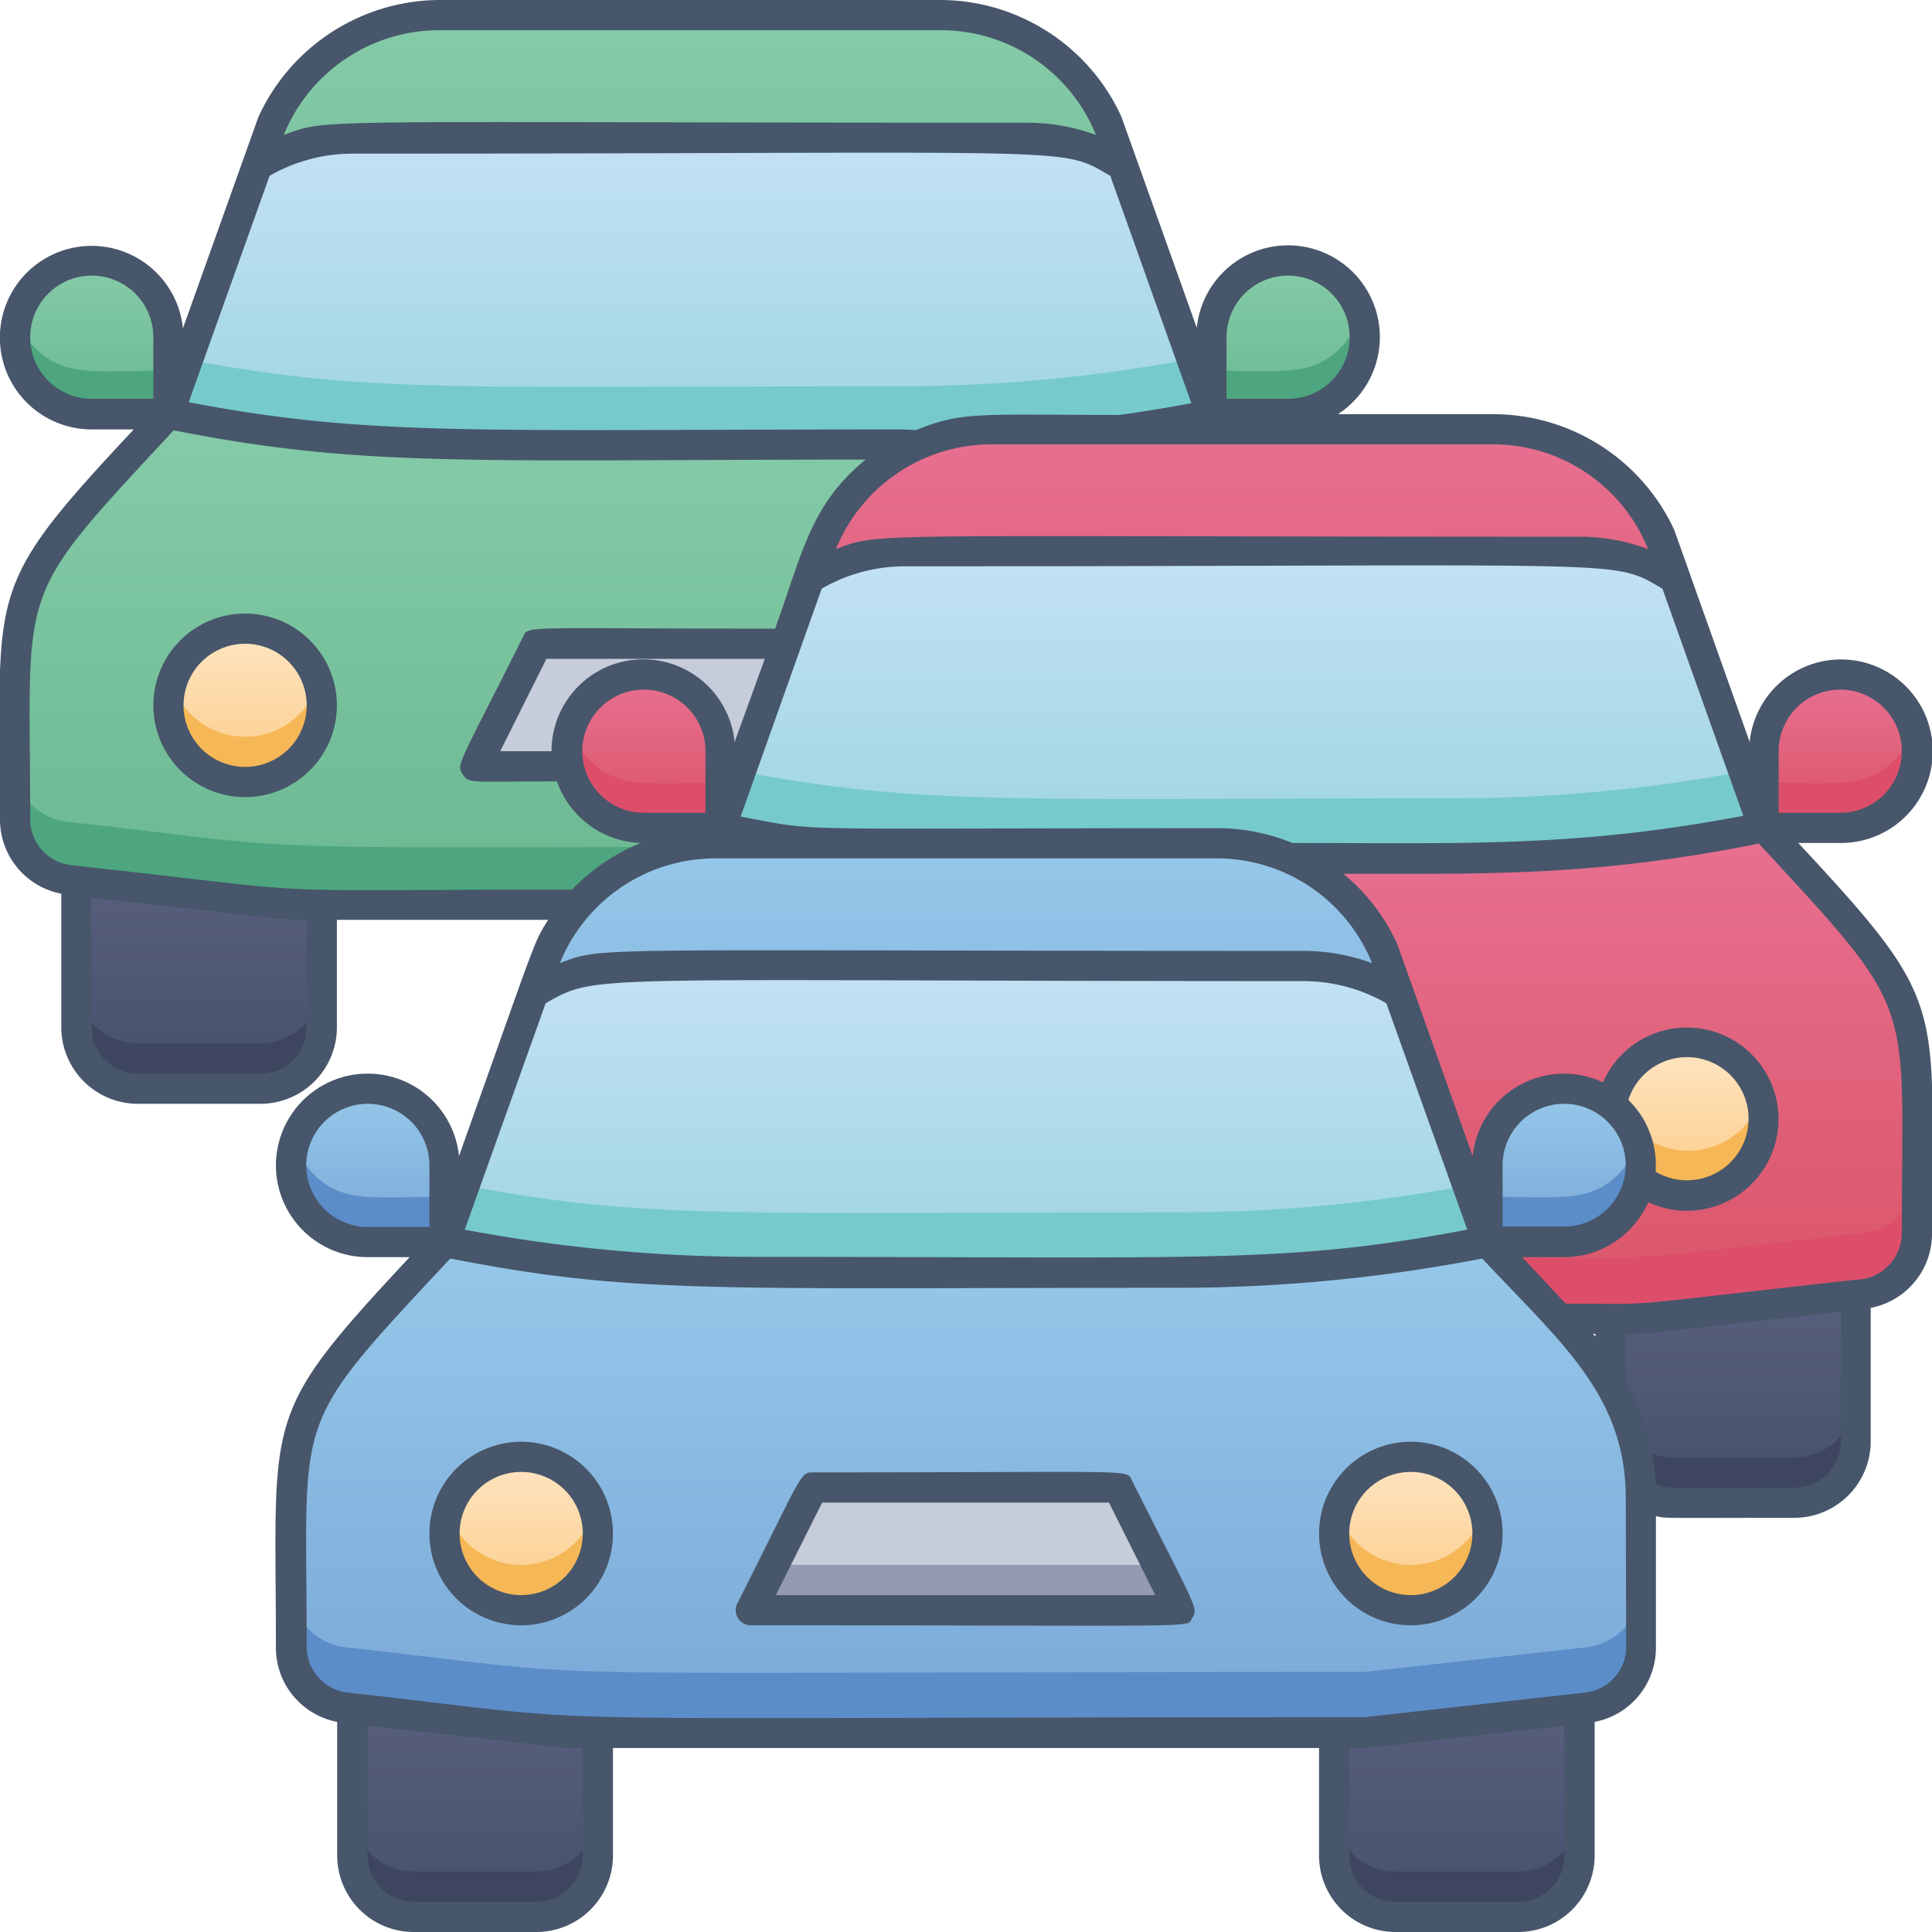 <svg xmlns="http://www.w3.org/2000/svg" xmlns:xlink="http://www.w3.org/1999/xlink" viewBox="0 0 128 128"><defs><style>.cls-1{fill:url(#linear-gradient);}.cls-2{fill:#3d465e;}.cls-3{fill:url(#linear-gradient-2);}.cls-4{fill:#4da67f;}.cls-5{fill:url(#linear-gradient-3);}.cls-6{fill:url(#linear-gradient-4);}.cls-7{fill:url(#linear-gradient-5);}.cls-8{fill:url(#linear-gradient-6);}.cls-9{fill:#77cacb;}.cls-10{fill:url(#linear-gradient-7);}.cls-11{fill:url(#linear-gradient-8);}.cls-12{fill:#f6b756;}.cls-13{fill:#dd4e6a;}.cls-14{fill:url(#linear-gradient-9);}.cls-15{fill:url(#linear-gradient-10);}.cls-16{fill:#5b8dc9;}.cls-17{fill:#464f6b;}.cls-18{fill:url(#linear-gradient-11);}.cls-19{fill:url(#linear-gradient-12);}.cls-20{fill:#c6ccda;}.cls-21{fill:#949aaf;}.cls-22{fill:url(#linear-gradient-13);}.cls-23{fill:url(#linear-gradient-14);}.cls-24{fill:url(#linear-gradient-15);}.cls-25{fill:url(#linear-gradient-16);}.cls-26{fill:url(#linear-gradient-17);}.cls-27{fill:url(#linear-gradient-18);}.cls-28{fill:url(#linear-gradient-19);}.cls-29{fill:url(#linear-gradient-20);}.cls-30{fill:url(#linear-gradient-21);}.cls-31{fill:url(#linear-gradient-22);}.cls-32{fill:url(#linear-gradient-23);}.cls-33{fill:#47566a;}</style><linearGradient id="linear-gradient" x1="13.19" y1="72.13" x2="13.19" y2="58.35" gradientUnits="userSpaceOnUse"><stop offset="0" stop-color="#464f6b"/><stop offset="1" stop-color="#575f7c"/></linearGradient><linearGradient id="linear-gradient-2" x1="45.57" y1="60.14" x2="45.57" y2="27.56" gradientUnits="userSpaceOnUse"><stop offset="0" stop-color="#6ab891"/><stop offset="1" stop-color="#85cba9"/></linearGradient><linearGradient id="linear-gradient-3" x1="5.94" y1="27.56" x2="5.94" y2="17.4" xlink:href="#linear-gradient-2"/><linearGradient id="linear-gradient-4" x1="85.2" y1="27.56" x2="85.2" y2="17.4" xlink:href="#linear-gradient-2"/><linearGradient id="linear-gradient-5" x1="45.57" y1="29.62" x2="45.57" y2="1.14" xlink:href="#linear-gradient-2"/><linearGradient id="linear-gradient-6" x1="45.57" y1="29.62" x2="45.57" y2="9.27" gradientUnits="userSpaceOnUse"><stop offset="0" stop-color="#9dd5df"/><stop offset="1" stop-color="#c3e1f5"/></linearGradient><linearGradient id="linear-gradient-7" x1="86.9" y1="87.37" x2="86.9" y2="54.85" gradientUnits="userSpaceOnUse"><stop offset="0" stop-color="#da5466"/><stop offset="1" stop-color="#e87092"/></linearGradient><linearGradient id="linear-gradient-8" x1="111.8" y1="79.24" x2="111.8" y2="69.08" gradientUnits="userSpaceOnUse"><stop offset="0" stop-color="#fbcc88"/><stop offset="1" stop-color="#ffe5c3"/></linearGradient><linearGradient id="linear-gradient-9" x1="114.79" y1="99.59" x2="114.79" y2="85.79" xlink:href="#linear-gradient"/><linearGradient id="linear-gradient-10" x1="64" y1="114.87" x2="64" y2="82.29" gradientUnits="userSpaceOnUse"><stop offset="0" stop-color="#7aa8d7"/><stop offset="1" stop-color="#96c8ea"/></linearGradient><linearGradient id="linear-gradient-11" x1="31.48" y1="127" x2="31.48" y2="113.22" xlink:href="#linear-gradient"/><linearGradient id="linear-gradient-12" x1="96.52" y1="127" x2="96.52" y2="113.22" xlink:href="#linear-gradient"/><linearGradient id="linear-gradient-13" x1="24.37" y1="82.29" x2="24.37" y2="72.13" xlink:href="#linear-gradient-10"/><linearGradient id="linear-gradient-14" x1="103.63" y1="82.29" x2="103.63" y2="72.13" xlink:href="#linear-gradient-10"/><linearGradient id="linear-gradient-15" x1="34.53" y1="106.68" x2="34.53" y2="96.52" xlink:href="#linear-gradient-8"/><linearGradient id="linear-gradient-16" x1="93.47" y1="106.68" x2="93.47" y2="96.52" xlink:href="#linear-gradient-8"/><linearGradient id="linear-gradient-17" x1="16.24" y1="51.81" x2="16.24" y2="41.65" xlink:href="#linear-gradient-8"/><linearGradient id="linear-gradient-18" x1="82.29" y1="56.91" x2="82.29" y2="28.44" xlink:href="#linear-gradient-7"/><linearGradient id="linear-gradient-19" x1="82.29" y1="56.92" x2="82.29" y2="36.57" xlink:href="#linear-gradient-6"/><linearGradient id="linear-gradient-20" x1="42.66" y1="54.85" x2="42.66" y2="44.69" xlink:href="#linear-gradient-7"/><linearGradient id="linear-gradient-21" x1="121.92" y1="54.85" x2="121.92" y2="44.69" xlink:href="#linear-gradient-7"/><linearGradient id="linear-gradient-22" x1="64" y1="84.35" x2="64" y2="55.87" xlink:href="#linear-gradient-10"/><linearGradient id="linear-gradient-23" x1="64" y1="84.35" x2="64" y2="64" xlink:href="#linear-gradient-6"/></defs><title>Traffic Jam</title><g id="Traffic_Jam" data-name="Traffic Jam"><path class="cls-1" d="M21.32,59.94v8.12a4.08,4.08,0,0,1-4.06,4.07H9.13a4.08,4.08,0,0,1-4.07-4.07V58.35"/><path class="cls-2" d="M21.32,65.06v3a4.08,4.08,0,0,1-4.06,4.07H9.13a4.08,4.08,0,0,1-4.07-4.07v-3a4.08,4.08,0,0,0,4.07,4.07h8.13A4.08,4.08,0,0,0,21.32,65.06Z"/><path class="cls-3" d="M90.28,54.41a4.07,4.07,0,0,1-3.62,4c-19.6,2.18-6,1.63-67.51,1.63L4.48,58.45a4.07,4.07,0,0,1-3.62-4C.86,38.21-.28,39.66,11,27.56a104.78,104.78,0,0,0,20.53,2c29.14,0,35.79.52,48.57-2C91.42,39.66,90.28,38.24,90.28,54.41Z"/><path class="cls-4" d="M90.28,50.41v4a4.07,4.07,0,0,1-3.62,4c-19.6,2.18-6,1.63-67.51,1.63L4.48,58.45a4.07,4.07,0,0,1-3.62-4v-4a4.07,4.07,0,0,0,3.62,4c19.61,2.18,6,1.63,67.51,1.63l14.67-1.63A4.07,4.07,0,0,0,90.28,50.41Z"/><path class="cls-5" d="M5.94,27.56H11V22.48a5.08,5.08,0,1,0-5.08,5.08Z"/><path class="cls-6" d="M85.2,27.56H80.12V22.48a5.08,5.08,0,1,1,5.08,5.08Z"/><path class="cls-4" d="M11,24.56v3H5.94A5.08,5.08,0,0,1,1.09,21a5,5,0,0,0,1.26,2.08C4.31,25,6.31,24.56,11,24.56Z"/><path class="cls-4" d="M85.2,27.56H80.12v-3c4.73,0,6.76.42,8.67-1.49A5,5,0,0,0,90.05,21,5.08,5.08,0,0,1,85.2,27.56Z"/><path class="cls-7" d="M80.12,27.56c-12.43,2.48-17.54,2-48.57,2a104.78,104.78,0,0,1-20.53-2L17.91,8.22A12.22,12.22,0,0,1,29,1.14H62.16A12.22,12.22,0,0,1,73.23,8.22C74.69,12.31,73.26,8.29,80.12,27.56Z"/><path class="cls-8" d="M80.12,27.56c-12.43,2.48-17.54,2-48.57,2a104.78,104.78,0,0,1-20.53-2l5.87-16.49a11.72,11.72,0,0,1,6.33-1.8h44.7A11.91,11.91,0,0,1,74.22,11C74.32,11.09,74.09,10.62,80.12,27.56Z"/><path class="cls-9" d="M80.12,27.56c-12.43,2.48-17.54,2-48.57,2a104.78,104.78,0,0,1-20.53-2l1.34-3.75c12,2.26,17.7,1.78,47.23,1.78a103.82,103.82,0,0,0,19.19-1.78Z"/><path class="cls-10" d="M127,81.7a4.08,4.08,0,0,1-3.62,4c-19.18,1.75-9.12,1.62-20.1,1.62L46.77,55.89l1-1c2,.41,4,.74,6,1,36.47,1.17,48.12,2,63.1-1C128.13,67,127,65.47,127,81.7Z"/><circle class="cls-11" cx="111.8" cy="74.16" r="5.08"/><path class="cls-12" d="M111.8,79.24A5.07,5.07,0,0,1,107,72.67a5.08,5.08,0,0,0,9.7,0A5.08,5.08,0,0,1,111.8,79.24Z"/><path class="cls-13" d="M127,77.7v4a4.08,4.08,0,0,1-3.62,4c-19.18,1.75-9.12,1.62-20.1,1.62l-7.18-4c15.88,0,9.76.32,26.84-1.58A4.1,4.1,0,0,0,127,77.7Z"/><path class="cls-13" d="M96.1,83.37c-.13,0,0,.07-.77-.43Z"/><path class="cls-14" d="M122.94,85.79V95.5a4.07,4.07,0,0,1-4.07,4.06c-8.28,0-8.87.21-10.16-.54-2.44-8.77-2-6.17-2-11.65Z"/><path class="cls-2" d="M122.94,92.5v3a4.08,4.08,0,0,1-4.07,4.06h-8.13a4.08,4.08,0,0,1-4.06-4.06v-3a4.08,4.08,0,0,0,4.06,4.06h8.13A4.08,4.08,0,0,0,122.94,92.5Z"/><path class="cls-15" d="M108.71,109.14a4.07,4.07,0,0,1-3.62,4c-19.61,2.18-6,1.63-67.51,1.63l-14.67-1.63a4.07,4.07,0,0,1-3.62-4c0-16.2-1.14-14.75,10.16-26.85a104.78,104.78,0,0,0,20.53,2c29.14,0,35.79.52,48.57-2C109.85,94.39,108.71,93,108.71,109.14Z"/><path class="cls-16" d="M108.71,105.14v4a4.07,4.07,0,0,1-3.62,4c-19.61,2.18-6,1.63-67.51,1.63l-14.67-1.63a4.07,4.07,0,0,1-3.62-4v-4a4.07,4.07,0,0,0,3.62,4c19.61,2.18,6,1.63,67.51,1.63l14.67-1.63A4.07,4.07,0,0,0,108.71,105.14Z"/><path class="cls-17" d="M39.61,114.81v8.13A4.08,4.08,0,0,1,35.55,127H27.42a4.08,4.08,0,0,1-4.07-4.06v-9.72Z"/><path class="cls-17" d="M104.65,113.22v9.72a4.08,4.08,0,0,1-4.07,4.06H92.45a4.08,4.08,0,0,1-4.06-4.06v-8.13Z"/><path class="cls-18" d="M39.61,114.81v8.13A4.08,4.08,0,0,1,35.55,127H27.42a4.08,4.08,0,0,1-4.07-4.06v-9.72Z"/><path class="cls-19" d="M104.65,113.22v9.72a4.08,4.08,0,0,1-4.07,4.06H92.45a4.08,4.08,0,0,1-4.06-4.06v-8.13Z"/><path class="cls-2" d="M39.61,119.94v3A4.08,4.08,0,0,1,35.55,127H27.42a4.08,4.08,0,0,1-4.07-4.06v-3A4.08,4.08,0,0,0,27.42,124h8.13A4.08,4.08,0,0,0,39.61,119.94Z"/><path class="cls-2" d="M104.65,119.94v3a4.08,4.08,0,0,1-4.07,4.06H92.45a4.08,4.08,0,0,1-4.06-4.06v-3A4.08,4.08,0,0,0,92.45,124h8.13A4.08,4.08,0,0,0,104.65,119.94Z"/><polygon class="cls-20" points="78.19 106.68 49.81 106.68 53.87 98.55 74.13 98.55 78.19 106.68"/><polygon class="cls-21" points="78.19 106.68 49.81 106.68 51.31 103.68 76.69 103.68 78.19 106.68"/><path class="cls-22" d="M24.37,82.29h5.08V77.21a5.08,5.08,0,1,0-5.08,5.08Z"/><path class="cls-23" d="M103.63,82.29H98.55V77.21a5.08,5.08,0,1,1,5.08,5.08Z"/><path class="cls-16" d="M29.45,79.29v3H24.37a5.08,5.08,0,0,1-4.85-6.57,5,5,0,0,0,1.26,2.08C22.73,79.75,24.74,79.29,29.45,79.29Z"/><path class="cls-16" d="M103.63,82.29H98.55v-3c4.72,0,6.76.42,8.67-1.49a5,5,0,0,0,1.26-2.08A5.08,5.08,0,0,1,103.63,82.29Z"/><circle class="cls-24" cx="34.53" cy="101.6" r="5.08"/><circle class="cls-25" cx="93.47" cy="101.6" r="5.08"/><path class="cls-12" d="M34.53,106.68a5.08,5.08,0,0,1-4.85-6.57,5.08,5.08,0,0,0,9.7,0A5.07,5.07,0,0,1,34.53,106.68Z"/><path class="cls-12" d="M93.47,106.68a5.07,5.07,0,0,1-4.85-6.57,5.08,5.08,0,0,0,9.7,0A5.08,5.08,0,0,1,93.47,106.68Z"/><path class="cls-20" d="M31.52,50.77l4.06-8.12H52.09l-2.9,8.12Z"/><circle class="cls-26" cx="16.24" cy="46.73" r="5.08"/><path class="cls-12" d="M16.24,51.81a5.08,5.08,0,0,1-4.85-6.57,5.08,5.08,0,0,0,9.7,0A5.08,5.08,0,0,1,16.24,51.81Z"/><path class="cls-27" d="M116.84,54.85c-11.76,2.38-19.5,2-31.38,2-34.11-1.1-31.44-.75-37.72-2l6.89-19.33a12.2,12.2,0,0,1,11.08-7.08H98.88A12.2,12.2,0,0,1,110,35.52Z"/><path class="cls-28" d="M116.84,54.86c-12.44,2.48-17.54,2-48.57,2a104.78,104.78,0,0,1-20.53-2l5.87-16.49c.59-.6,3.45-1.8,6.33-1.8h44.7a11.91,11.91,0,0,1,6.3,1.77C111,38.39,110.81,37.92,116.84,54.86Z"/><path class="cls-9" d="M116.84,54.86c-12.44,2.48-17.54,2-48.57,2a104.78,104.78,0,0,1-20.53-2l1.34-3.75c12,2.26,17.7,1.78,47.23,1.78a103.82,103.82,0,0,0,19.19-1.78Z"/><path class="cls-29" d="M42.66,54.85h5.08V49.77a5.08,5.08,0,1,0-5.08,5.08Z"/><path class="cls-30" d="M121.92,54.85h-5.08V49.77a5.08,5.08,0,1,1,5.08,5.08Z"/><path class="cls-13" d="M47.74,51.85v3H42.66a5.08,5.08,0,0,1-4.85-6.57,5,5,0,0,0,1.26,2.08C41,52.32,43,51.85,47.74,51.85Z"/><path class="cls-13" d="M121.92,54.85h-5.08v-3c4.72,0,6.76.43,8.67-1.49a5,5,0,0,0,1.26-2.08A5.08,5.08,0,0,1,121.92,54.85Z"/><path class="cls-31" d="M98.55,82.29c-12.44,2.48-17.54,2-48.57,2a104.78,104.78,0,0,1-20.53-2C36.16,63.43,35,66.72,36.34,63a12.22,12.22,0,0,1,11.07-7.08H80.59A12.22,12.22,0,0,1,91.66,63C93.12,67,91.69,63,98.55,82.29Z"/><path class="cls-32" d="M98.55,82.29c-12.44,2.48-17.54,2-48.57,2a104.78,104.78,0,0,1-20.53-2L35.32,65.8A11.69,11.69,0,0,1,41.65,64h44.7a11.91,11.91,0,0,1,6.3,1.77C92.75,65.82,92.52,65.36,98.55,82.29Z"/><path class="cls-9" d="M98.55,82.29c-12.44,2.48-17.54,2-48.57,2a104.78,104.78,0,0,1-20.53-2l1.34-3.75c12,2.26,17.7,1.78,47.23,1.78a103.82,103.82,0,0,0,19.19-1.78Z"/><path class="cls-33" d="M75,98.1c-.39-.79.69-.55-21.15-.55-.86,0-.68.13-5,8.68a1,1,0,0,0,.9,1.45c30.89,0,28.81.2,29.23-.48S79.33,106.71,75,98.1Zm-23.6,7.58,3.07-6.13h19l3.07,6.13Z"/><path class="cls-33" d="M34.53,95.52a6.08,6.08,0,1,0,6.08,6.08A6.08,6.08,0,0,0,34.53,95.52Zm0,10.16a4.08,4.08,0,1,1,4.08-4.08A4.08,4.08,0,0,1,34.53,105.68Z"/><path class="cls-33" d="M93.47,95.52a6.08,6.08,0,1,0,6.08,6.08A6.08,6.08,0,0,0,93.47,95.52Zm0,10.16a4.08,4.08,0,1,1,4.08-4.08A4.08,4.08,0,0,1,93.47,105.68Z"/><path class="cls-33" d="M16.24,40.65a6.08,6.08,0,1,0,6.08,6.08A6.08,6.08,0,0,0,16.24,40.65Zm0,10.16a4.08,4.08,0,1,1,4.08-4.08A4.08,4.08,0,0,1,16.24,50.81Z"/><path class="cls-33" d="M119.14,55.85h2.78a6.08,6.08,0,1,0-6-6.69l-5-14.06a13.23,13.23,0,0,0-12-7.66H88.64a6.08,6.08,0,1,0-9.35-5.72l-5-14A13.22,13.22,0,0,0,62.29,0H29.12a13.26,13.26,0,0,0-12,7.75l-5,14a6.08,6.08,0,1,0-6.05,6.7H8.86C-1.13,39.14,0,38.82,0,54.27a5,5,0,0,0,4.06,4.94v8.85a5.08,5.08,0,0,0,5.07,5.07h8.13a5.07,5.07,0,0,0,5.06-5.07V60.94h14c-1,1.6-.65.89-5.91,15.65a6.08,6.08,0,1,0-6.05,6.7h2.78c-9.9,10.61-8.86,10.29-8.86,25.85a5,5,0,0,0,4.06,4.94v8.86A5.07,5.07,0,0,0,27.42,128h8.13a5.07,5.07,0,0,0,5.06-5.06v-7.13H87.39v7.13A5.07,5.07,0,0,0,92.45,128h8.13a5.07,5.07,0,0,0,5.07-5.06v-8.86a5,5,0,0,0,4.06-4.94v-8.69c.77.16.08.11,9.16.11a5.07,5.07,0,0,0,5.07-5.06V86.65a5,5,0,0,0,4.06-5C128,66.3,129.15,66.59,119.14,55.85Zm-11.25,17a4.08,4.08,0,1,1,1.8,4.78A6.06,6.06,0,0,0,107.89,72.88Zm-.18,4.33a4.08,4.08,0,0,1-4.08,4.08H99.55V77.21a4.08,4.08,0,1,1,8.16,0ZM36.15,66.47c3.51-2,2.2-1.47,50.2-1.47a11.07,11.07,0,0,1,5.5,1.47l5.36,15c-12,2.27-17.2,1.8-47.23,1.8a103.76,103.76,0,0,1-19.19-1.8ZM86.35,63c-48.21,0-46.2-.32-49.26.81a11.12,11.12,0,0,1,10.32-6.94H80.58A11.09,11.09,0,0,1,90.9,63.81,13.18,13.18,0,0,0,86.35,63ZM33.14,49.77l3.06-6.12H50.67l-2,5.51a6.08,6.08,0,0,0-12.13.61Zm5.44,0a4.08,4.08,0,1,1,8.16,0v4.08H42.66A4.08,4.08,0,0,1,38.58,49.77Zm42,5.1c-29.46,0-26,.26-31.51-.77L54.44,39a11,11,0,0,1,5.5-1.48c49,0,46.72-.52,50.2,1.48l5.36,15.05c-11.16,2.11-18.35,1.8-29.88,1.8A13,13,0,0,0,80.58,54.87Zm37.26-5.1a4.08,4.08,0,1,1,4.08,4.08h-4.08Zm-8.65-13.39a12.94,12.94,0,0,0-4.54-.82c-48.16,0-46.19-.32-49.27.82a11.12,11.12,0,0,1,10.33-6.94H98.88A11.06,11.06,0,0,1,109.19,36.38ZM59.73,28.45c-28.46,0-35.17.49-47.23-1.8l5.36-15a11,11,0,0,1,5.49-1.47c49.05,0,46.73-.53,50.21,1.47l5.37,15.06c-1.46.28-3,.53-4.74.78-9.18,0-10.43-.26-13.48,1Zm21.53-6.11a4.08,4.08,0,1,1,4.08,4.08H81.26ZM29.12,2H62.29A11.09,11.09,0,0,1,72.61,8.94a13.18,13.18,0,0,0-4.55-.81c-48.14,0-46.18-.32-49.26.81A11.13,11.13,0,0,1,29.12,2ZM2,22.34a4.08,4.08,0,0,1,8.16,0v4.08H6.08A4.08,4.08,0,0,1,2,22.34ZM20.32,68.06a3.07,3.07,0,0,1-3.06,3.07H9.13a3.08,3.08,0,0,1-3.07-3.07V59.48c15.07,1.67,12.69,1.46,14.26,1.46ZM4.73,57.32a3.06,3.06,0,0,1-2.73-3C2,38.4.83,40,11.51,28.51,24.08,31,31.27,30.45,57.35,30.45c-3.68,3-4.2,6.26-6,11.2-17,0-16.31-.23-16.7.55-4.29,8.56-4.43,8.43-4,9.09s.45.48,6.25.48a6.1,6.1,0,0,0,5.56,4.08,13.08,13.08,0,0,0-4.56,3.09C15.27,58.94,23.18,59.36,4.73,57.32ZM20.29,77.21a4.08,4.08,0,1,1,8.16,0v4.08H24.37A4.08,4.08,0,0,1,20.29,77.21Zm18.32,45.73A3.06,3.06,0,0,1,35.55,126H27.42a3.07,3.07,0,0,1-3.07-3.06v-8.6C39.42,116,37,115.81,38.61,115.81Zm62,3.06H92.45a3.06,3.06,0,0,1-3.06-3.06v-7.13c1.57,0-.86.21,14.26-1.47v8.6A3.07,3.07,0,0,1,100.58,126Zm7.13-16.86a3.06,3.06,0,0,1-2.73,3l-14.62,1.63c-61.28,0-47.85.54-67.34-1.63a3.06,3.06,0,0,1-2.73-3c0-15.84-1.18-14.3,9.51-25.76C42,85.75,46.9,85.32,78,85.32A106,106,0,0,0,98.2,83.38c5.13,5.5,9.47,9,9.51,15.77Zm-2.17-20.77c.17,0,.14,0,.14.17A2.09,2.09,0,0,1,105.54,88.37Zm13.33,10.19c-9.09,0-8.41.08-9.2-.22a16.2,16.2,0,0,0-2-6.88V88.37c1.51,0-.9.22,14.26-1.47v8.6A3.07,3.07,0,0,1,118.87,98.56ZM126,81.7a3.11,3.11,0,0,1-3.09,3.09c-16.92,1.88-12.61,1.58-19.18,1.58l-2.88-3.08h2.78a6.11,6.11,0,0,0,5.57-3.64,6.07,6.07,0,1,0-3-7.94,6.08,6.08,0,0,0-8.63,4.89l-5-14.06A13,13,0,0,0,89,57.89c9.46,0,16.53.2,27.53-2C127.16,67.39,126,65.88,126,81.7Z"/></g></svg>